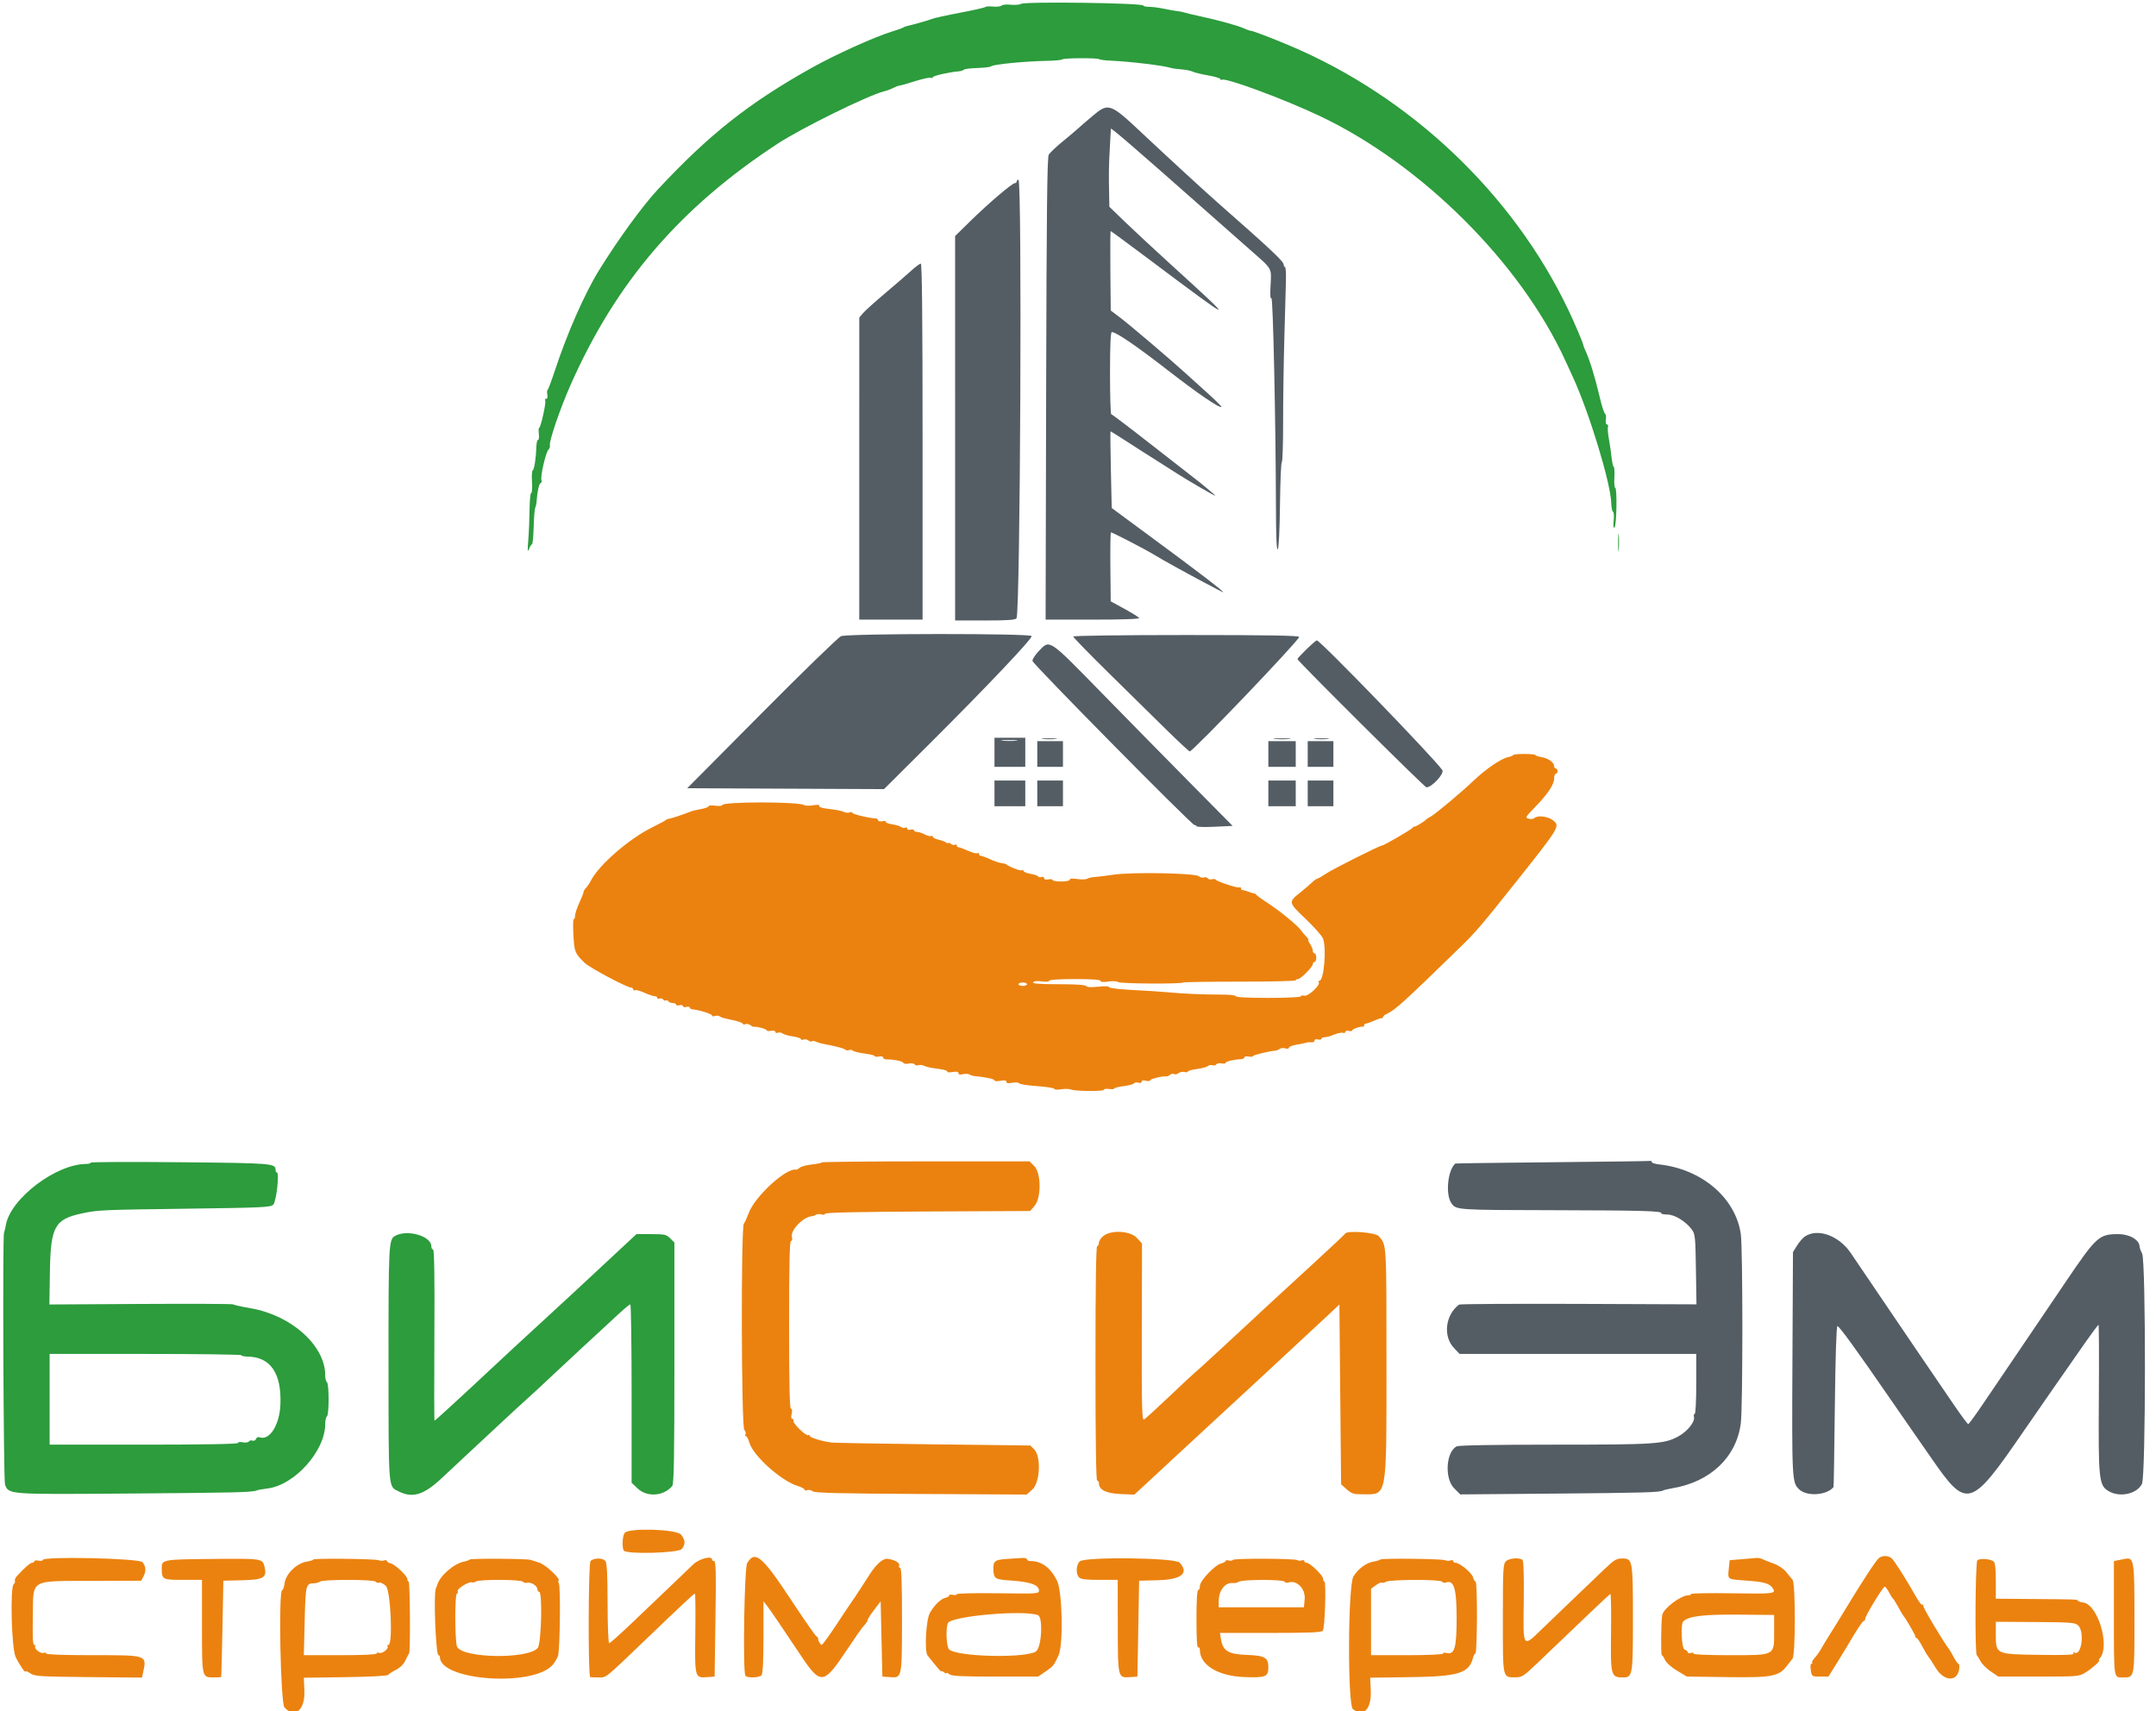 <svg width="126" height="100" viewBox="0 0 126 100" fill="none" xmlns="http://www.w3.org/2000/svg">
<g clip-path="url(#clip0_1_9)">
<path d="M63.852 6.776C63.477 7.091 63.081 7.434 62.97 7.537C62.86 7.64 62.465 7.974 62.091 8.279C61.717 8.584 61.357 8.927 61.29 9.043C61.198 9.204 61.162 12.444 61.139 22.732L61.107 36.212H63.87C65.61 36.212 66.612 36.176 66.574 36.116C66.542 36.063 66.154 35.822 65.714 35.581L64.912 35.143L64.892 33.127C64.881 32.018 64.896 31.11 64.926 31.11C65.005 31.11 66.903 32.089 67.322 32.345C67.514 32.463 67.807 32.634 67.972 32.726C68.137 32.818 68.43 32.982 68.622 33.09C69.501 33.582 71.436 34.612 71.483 34.612C71.586 34.612 69.961 33.365 67.372 31.461C66.712 30.975 65.902 30.377 65.572 30.133L64.971 29.688L64.921 27.448C64.894 26.216 64.885 25.208 64.902 25.208C64.918 25.208 65.256 25.418 65.652 25.674C66.391 26.152 67.205 26.672 67.822 27.059C68.015 27.18 68.427 27.443 68.738 27.643C69.438 28.093 71.023 29.012 71.023 28.967C71.023 28.931 70.147 28.204 69.625 27.809C69.444 27.672 68.332 26.805 67.155 25.884C65.978 24.962 64.982 24.208 64.943 24.208C64.903 24.208 64.871 23.128 64.871 21.807C64.871 20.184 64.905 19.406 64.977 19.406C65.23 19.406 66.412 20.214 68.272 21.657C70.013 23.009 71.287 23.877 71.385 23.78C71.405 23.759 71.051 23.408 70.599 23C70.146 22.592 69.549 22.052 69.273 21.801C68.382 20.99 65.986 18.954 65.442 18.545L64.913 18.147L64.892 15.826C64.88 14.549 64.888 13.505 64.91 13.505C64.931 13.505 65.899 14.217 67.06 15.087C72.323 19.032 72.371 19.045 68.422 15.453C67.459 14.577 66.258 13.461 65.753 12.973L64.834 12.085L64.821 11.469C64.793 10.122 64.799 9.711 64.859 8.656C64.893 8.052 64.921 7.542 64.921 7.524C64.921 7.439 66.474 8.781 70.515 12.355C71.262 13.015 72.399 14.019 73.041 14.584C74.397 15.779 74.306 15.62 74.252 16.706C74.224 17.249 74.243 17.508 74.302 17.423C74.397 17.288 74.557 24.669 74.568 29.68C74.572 31.361 74.607 32.168 74.674 32.101C74.733 32.042 74.786 30.994 74.804 29.506C74.82 28.133 74.868 27.009 74.911 27.009C74.954 27.009 74.988 25.963 74.987 24.684C74.986 23.404 75.018 21.21 75.058 19.807C75.097 18.404 75.139 16.885 75.151 16.431C75.164 15.977 75.14 15.606 75.099 15.605C75.058 15.605 75.024 15.548 75.024 15.477C75.024 15.28 74.332 14.629 71.12 11.804C70.425 11.194 68.115 9.069 66.772 7.806C64.871 6.019 64.786 5.989 63.852 6.776ZM59.419 10.604C59.419 10.658 59.369 10.704 59.307 10.704C59.15 10.704 57.741 11.907 56.693 12.936L55.818 13.796L55.819 25.029L55.819 36.262H57.572C58.907 36.262 59.345 36.23 59.407 36.131C59.628 35.776 59.739 10.503 59.52 10.503C59.464 10.504 59.419 10.548 59.419 10.604ZM53.238 15.834C52.979 16.07 52.294 16.661 51.717 17.148C51.139 17.635 50.566 18.151 50.442 18.295L50.218 18.556L50.217 27.384L50.217 36.211H52.067H53.917V25.809C53.917 18.654 53.885 15.405 53.813 15.405C53.756 15.405 53.497 15.598 53.238 15.834ZM49.15 37.18C48.993 37.245 46.908 39.27 44.515 41.682L40.163 46.065L45.914 46.091L51.664 46.117L54.351 43.44C57.682 40.122 60.338 37.318 60.29 37.173C60.236 37.01 49.54 37.018 49.15 37.18ZM62.721 37.2C62.721 37.248 63.629 38.183 64.74 39.276C65.851 40.369 67.366 41.86 68.107 42.589C68.848 43.318 69.488 43.914 69.529 43.914C69.719 43.914 75.924 37.423 75.924 37.224C75.924 37.142 74.121 37.112 69.323 37.112C65.588 37.112 62.721 37.15 62.721 37.2ZM76.348 37.949C76.058 38.232 75.822 38.487 75.823 38.516C75.827 38.627 83.256 46.015 83.364 46.014C83.684 46.013 84.429 45.201 84.291 45.004C83.776 44.269 77.13 37.399 76.957 37.424C76.912 37.43 76.638 37.667 76.348 37.949ZM60.72 38.037C60.495 38.27 60.325 38.536 60.341 38.629C60.373 38.82 69.649 48.216 69.805 48.216C69.861 48.216 69.921 48.249 69.94 48.29C69.958 48.332 70.437 48.343 71.005 48.316L72.036 48.266L69.604 45.806C68.266 44.453 65.91 42.056 64.369 40.48C61.26 37.3 61.362 37.368 60.72 38.037ZM58.119 43.964V44.815H59.019H59.919V43.964V43.114H59.019H58.119V43.964ZM60.945 43.187C61.151 43.209 61.489 43.209 61.695 43.187C61.901 43.166 61.733 43.148 61.32 43.148C60.908 43.148 60.739 43.166 60.945 43.187ZM74.499 43.188C74.733 43.209 75.116 43.209 75.35 43.188C75.584 43.166 75.392 43.149 74.925 43.149C74.457 43.149 74.265 43.166 74.499 43.188ZM76.85 43.187C77.056 43.209 77.394 43.209 77.6 43.187C77.807 43.166 77.638 43.148 77.225 43.148C76.812 43.148 76.644 43.166 76.85 43.187ZM59.397 43.287C59.193 43.308 58.832 43.308 58.597 43.288C58.361 43.267 58.529 43.249 58.969 43.248C59.41 43.248 59.602 43.265 59.397 43.287ZM60.62 44.064V44.815H61.37H62.121V44.064V43.314H61.37H60.62V44.064ZM74.124 44.064V44.815H74.925H75.725V44.064V43.314H74.925H74.124V44.064ZM76.425 44.064V44.815H77.175H77.925V44.064V43.314H77.175H76.425V44.064ZM58.119 46.365V47.116H59.019H59.919V46.365V45.615H59.019H58.119V46.365ZM60.62 46.365V47.116H61.37H62.121V46.365V45.615H61.37H60.62V46.365ZM74.124 46.365V47.116H74.925H75.725V46.365V45.615H74.925H74.124V46.365ZM76.425 46.365V47.116H77.175H77.925V46.365V45.615H77.175H76.425V46.365ZM90.73 67.923C87.621 67.952 85.066 67.987 85.052 67.999C84.602 68.388 84.464 69.812 84.825 70.319C85.108 70.716 85.08 70.714 90.963 70.727C96.069 70.739 97.175 70.772 97.09 70.911C97.069 70.945 97.227 70.975 97.44 70.978C97.873 70.983 98.519 71.379 98.873 71.856C99.066 72.117 99.084 72.29 99.113 74.183L99.144 76.228L92.251 76.201C88.46 76.187 85.318 76.206 85.268 76.243C84.469 76.845 84.32 78.085 84.965 78.769L85.301 79.126H92.217H99.132V80.877C99.132 81.857 99.092 82.627 99.042 82.627C98.992 82.627 98.972 82.707 98.997 82.804C99.071 83.088 98.616 83.656 98.08 83.947C97.256 84.394 96.745 84.428 90.84 84.428C87.241 84.428 85.248 84.464 85.122 84.531C84.501 84.864 84.413 86.408 84.985 86.979L85.341 87.336L90.811 87.289C96.09 87.244 97.004 87.218 97.194 87.105C97.242 87.076 97.483 87.019 97.728 86.978C99.953 86.61 101.478 85.165 101.735 83.183C101.857 82.249 101.856 72.958 101.735 72.119C101.428 70.002 99.454 68.321 96.957 68.049C96.723 68.024 96.532 67.963 96.532 67.913C96.532 67.863 96.498 67.833 96.457 67.846C96.415 67.858 93.838 67.893 90.73 67.923ZM105.465 72.273C105.347 72.356 105.146 72.592 105.018 72.799L104.784 73.174L104.753 79.426C104.718 86.513 104.725 86.646 105.154 87.048C105.609 87.472 106.761 87.391 107.156 86.905C107.168 86.891 107.202 84.774 107.231 82.202C107.265 79.283 107.322 77.516 107.382 77.501C107.472 77.478 108.493 78.883 110.486 81.778C110.926 82.418 111.488 83.23 111.736 83.582C111.983 83.934 112.501 84.679 112.886 85.237C114.944 88.215 115.166 88.151 118.22 83.706C118.891 82.728 121.147 79.483 121.906 78.403C122.282 77.868 122.612 77.428 122.64 77.428C122.667 77.426 122.676 79.35 122.66 81.702C122.627 86.513 122.66 86.817 123.249 87.154C123.902 87.527 124.887 87.306 125.179 86.722C125.406 86.266 125.415 73.689 125.188 73.255C125.107 73.101 125.041 72.923 125.04 72.86C125.038 72.464 124.463 72.124 123.795 72.124C122.666 72.124 122.513 72.264 120.682 74.975C119.976 76.02 118.802 77.753 118.073 78.826C117.343 79.899 116.374 81.329 115.92 82.002C115.466 82.676 115.064 83.228 115.026 83.228C114.989 83.228 114.613 82.721 114.19 82.102C112.438 79.537 111.432 78.058 109.989 75.925C109.151 74.688 108.328 73.472 108.159 73.225C107.461 72.198 106.205 71.755 105.465 72.273Z" fill="#545D64"/>
<path d="M88.429 44.127C88.429 44.161 88.293 44.217 88.126 44.25C87.734 44.328 86.825 44.949 86.128 45.614C85.385 46.322 83.883 47.58 83.604 47.727C83.479 47.792 83.355 47.874 83.327 47.908C83.244 48.011 82.734 48.32 82.664 48.309C82.629 48.303 82.572 48.339 82.538 48.388C82.467 48.491 80.871 49.416 80.765 49.416C80.627 49.416 77.873 50.8 77.492 51.06C77.28 51.204 77.058 51.332 76.997 51.344C76.936 51.356 76.794 51.457 76.68 51.568C76.567 51.679 76.257 51.944 75.992 52.157C75.282 52.725 75.283 52.731 76.304 53.703C76.803 54.179 77.26 54.694 77.318 54.849C77.535 55.42 77.373 57.318 77.107 57.318C77.056 57.318 77.039 57.36 77.07 57.41C77.174 57.578 76.449 58.248 76.227 58.19C76.116 58.161 76.025 58.178 76.025 58.228C76.025 58.279 75.194 58.319 74.124 58.319C72.944 58.319 72.223 58.282 72.223 58.22C72.223 58.163 71.84 58.123 71.298 58.125C70.312 58.128 69.183 58.077 68.122 57.98C67.764 57.947 66.875 57.89 66.146 57.854C65.411 57.817 64.821 57.745 64.821 57.691C64.821 57.632 64.571 57.622 64.181 57.664C63.763 57.709 63.518 57.695 63.474 57.625C63.432 57.557 62.85 57.519 61.858 57.519C60.741 57.519 60.327 57.487 60.376 57.407C60.42 57.336 60.606 57.317 60.883 57.355C61.142 57.39 61.32 57.375 61.32 57.316C61.32 57.257 61.906 57.218 62.82 57.218C63.811 57.218 64.32 57.254 64.32 57.325C64.32 57.394 64.478 57.407 64.772 57.363C65.027 57.325 65.276 57.338 65.347 57.394C65.471 57.492 68.979 57.515 69.172 57.418C69.227 57.391 70.723 57.369 72.497 57.369C74.272 57.369 75.723 57.335 75.724 57.293C75.724 57.252 75.782 57.219 75.853 57.219C76.016 57.219 76.724 56.503 76.724 56.339C76.724 56.273 76.769 56.218 76.824 56.218C76.879 56.218 76.924 56.106 76.924 55.968C76.924 55.83 76.879 55.718 76.824 55.718C76.769 55.718 76.724 55.649 76.724 55.564C76.724 55.48 76.651 55.3 76.562 55.165C76.474 55.029 76.428 54.918 76.462 54.918C76.496 54.918 76.439 54.833 76.335 54.729C76.231 54.625 76.107 54.478 76.06 54.403C75.895 54.141 74.869 53.287 74.173 52.832C73.788 52.581 73.445 52.336 73.412 52.287C73.378 52.239 73.333 52.207 73.311 52.215C73.29 52.224 73.146 52.183 72.991 52.124C72.836 52.065 72.668 52.017 72.616 52.017C72.565 52.017 72.523 51.969 72.523 51.911C72.523 51.853 72.482 51.83 72.433 51.861C72.337 51.92 71.093 51.51 71.043 51.402C71.026 51.367 70.93 51.359 70.828 51.386C70.727 51.412 70.615 51.387 70.58 51.33C70.545 51.272 70.449 51.251 70.367 51.282C70.286 51.313 70.148 51.28 70.061 51.208C69.839 51.023 66.147 50.957 65.07 51.119C64.63 51.185 64.135 51.246 63.969 51.255C63.805 51.264 63.61 51.309 63.537 51.354C63.465 51.4 63.206 51.408 62.962 51.371C62.674 51.328 62.519 51.342 62.519 51.411C62.519 51.471 62.305 51.517 62.019 51.517C61.744 51.517 61.519 51.478 61.519 51.431C61.519 51.383 61.406 51.366 61.269 51.393C61.112 51.423 61.018 51.395 61.018 51.318C61.018 51.251 60.952 51.221 60.871 51.252C60.791 51.283 60.7 51.269 60.67 51.221C60.641 51.174 60.437 51.104 60.217 51.067C59.998 51.03 59.818 50.956 59.818 50.902C59.818 50.849 59.776 50.831 59.725 50.863C59.642 50.913 58.95 50.649 58.817 50.517C58.79 50.489 58.664 50.456 58.537 50.442C58.411 50.429 58.11 50.327 57.867 50.217C57.626 50.106 57.38 50.017 57.322 50.017C57.264 50.017 57.217 49.969 57.217 49.91C57.217 49.852 57.173 49.831 57.12 49.865C57.066 49.897 56.821 49.832 56.575 49.72C56.329 49.608 56.08 49.517 56.022 49.517C55.964 49.517 55.916 49.469 55.916 49.411C55.916 49.352 55.87 49.334 55.812 49.369C55.754 49.405 55.642 49.379 55.562 49.313C55.482 49.246 55.416 49.226 55.416 49.266C55.416 49.307 55.36 49.295 55.291 49.24C55.222 49.185 55.02 49.108 54.841 49.07C54.662 49.032 54.516 48.956 54.516 48.903C54.516 48.849 54.475 48.83 54.426 48.86C54.377 48.89 54.208 48.848 54.051 48.767C53.894 48.685 53.687 48.617 53.59 48.617C53.494 48.616 53.415 48.575 53.415 48.525C53.415 48.476 53.325 48.458 53.215 48.487C53.099 48.517 53.015 48.49 53.015 48.422C53.015 48.357 52.97 48.332 52.915 48.366C52.86 48.4 52.759 48.393 52.69 48.35C52.54 48.256 52.464 48.233 52.041 48.154C51.863 48.121 51.737 48.06 51.762 48.019C51.788 47.978 51.697 47.966 51.561 47.992C51.425 48.018 51.314 47.992 51.314 47.933C51.314 47.875 51.235 47.827 51.139 47.825C50.796 47.82 49.814 47.58 49.814 47.502C49.814 47.458 49.746 47.447 49.663 47.479C49.581 47.511 49.435 47.502 49.339 47.459C49.144 47.373 48.985 47.342 48.288 47.255C48.007 47.219 47.839 47.154 47.876 47.094C47.916 47.029 47.795 47.018 47.529 47.062C47.304 47.1 47.062 47.094 46.991 47.048C46.674 46.844 42.211 46.846 42.211 47.05C42.211 47.1 42.031 47.117 41.811 47.088C41.591 47.058 41.411 47.07 41.411 47.113C41.411 47.157 41.265 47.222 41.086 47.257C40.585 47.355 40.473 47.383 40.311 47.448C39.909 47.609 39.244 47.83 39.11 47.847C39.028 47.857 38.938 47.892 38.91 47.926C38.883 47.959 38.535 48.145 38.138 48.34C36.783 49.004 35.016 50.533 34.54 51.453C34.453 51.62 34.321 51.818 34.245 51.894C34.17 51.969 34.108 52.071 34.108 52.121C34.108 52.17 33.996 52.457 33.858 52.757C33.72 53.058 33.608 53.397 33.608 53.51C33.608 53.624 33.574 53.717 33.533 53.717C33.492 53.717 33.482 54.141 33.511 54.66C33.566 55.633 33.6 55.718 34.163 56.267C34.456 56.554 36.632 57.713 36.884 57.716C36.953 57.717 37.009 57.766 37.009 57.824C37.009 57.883 37.053 57.903 37.106 57.87C37.159 57.837 37.405 57.902 37.651 58.014C37.897 58.126 38.168 58.218 38.254 58.218C38.34 58.218 38.409 58.262 38.409 58.315C38.409 58.369 38.472 58.388 38.549 58.359C38.626 58.329 38.72 58.354 38.756 58.413C38.793 58.473 38.862 58.498 38.91 58.468C38.957 58.439 39.024 58.461 39.059 58.517C39.093 58.573 39.209 58.619 39.316 58.619C39.422 58.619 39.51 58.659 39.51 58.709C39.51 58.759 39.6 58.776 39.71 58.748C39.82 58.719 39.91 58.741 39.91 58.798C39.91 58.854 40 58.876 40.11 58.847C40.221 58.818 40.31 58.836 40.31 58.885C40.31 58.935 40.389 58.982 40.486 58.99C40.864 59.022 41.611 59.258 41.611 59.346C41.611 59.398 41.682 59.413 41.77 59.379C41.858 59.346 41.981 59.351 42.045 59.391C42.18 59.475 42.194 59.479 42.886 59.631C43.175 59.694 43.412 59.783 43.412 59.829C43.412 59.875 43.48 59.887 43.563 59.855C43.646 59.823 43.776 59.848 43.853 59.912C43.928 59.975 44.029 60.019 44.077 60.009C44.232 59.979 44.812 60.143 44.812 60.218C44.812 60.258 44.925 60.27 45.062 60.244C45.205 60.217 45.313 60.243 45.313 60.304C45.313 60.364 45.381 60.387 45.464 60.355C45.547 60.323 45.671 60.343 45.739 60.399C45.807 60.455 46.076 60.532 46.338 60.571C46.599 60.61 46.813 60.681 46.813 60.728C46.813 60.775 46.881 60.787 46.964 60.755C47.047 60.723 47.175 60.747 47.248 60.807C47.321 60.868 47.409 60.891 47.443 60.856C47.476 60.823 47.585 60.831 47.684 60.876C47.782 60.92 47.931 60.969 48.013 60.985C48.921 61.16 49.283 61.254 49.384 61.337C49.451 61.392 49.554 61.407 49.614 61.37C49.673 61.334 49.777 61.348 49.843 61.402C49.909 61.457 50.222 61.533 50.539 61.572C50.855 61.612 51.114 61.677 51.114 61.718C51.114 61.759 51.226 61.771 51.364 61.745C51.509 61.717 51.614 61.744 51.614 61.808C51.614 61.868 51.716 61.917 51.839 61.915C52.238 61.908 52.764 62.02 52.797 62.117C52.815 62.17 52.956 62.188 53.11 62.157C53.264 62.125 53.42 62.148 53.456 62.206C53.492 62.264 53.587 62.286 53.668 62.255C53.749 62.224 53.894 62.235 53.99 62.278C54.194 62.369 54.301 62.392 54.938 62.48C55.198 62.516 55.389 62.582 55.361 62.627C55.334 62.672 55.47 62.683 55.663 62.651C55.908 62.611 56.016 62.632 56.016 62.718C56.016 62.801 56.1 62.821 56.271 62.778C56.41 62.743 56.579 62.749 56.646 62.791C56.712 62.834 56.856 62.878 56.966 62.889C57.645 62.957 58.117 63.059 58.117 63.138C58.117 63.189 58.274 63.2 58.466 63.164C58.711 63.118 58.816 63.135 58.816 63.221C58.816 63.306 58.921 63.324 59.159 63.279C59.347 63.244 59.528 63.258 59.56 63.31C59.592 63.362 60.068 63.437 60.618 63.476C61.167 63.515 61.618 63.587 61.618 63.635C61.618 63.684 61.796 63.695 62.014 63.66C62.232 63.625 62.491 63.631 62.589 63.673C62.841 63.78 64.519 63.791 64.519 63.685C64.519 63.638 64.653 63.618 64.819 63.642C64.984 63.666 65.119 63.654 65.119 63.615C65.119 63.576 65.365 63.513 65.667 63.476C65.969 63.438 66.243 63.363 66.276 63.31C66.309 63.257 66.422 63.24 66.527 63.274C66.642 63.31 66.719 63.287 66.719 63.217C66.719 63.141 66.809 63.121 66.969 63.162C67.106 63.196 67.219 63.184 67.219 63.136C67.219 63.051 67.971 62.87 68.155 62.909C68.202 62.919 68.301 62.877 68.376 62.816C68.45 62.754 68.56 62.734 68.619 62.77C68.679 62.807 68.794 62.784 68.873 62.717C68.953 62.651 69.109 62.62 69.219 62.649C69.33 62.678 69.42 62.667 69.42 62.624C69.42 62.581 69.656 62.515 69.943 62.477C70.23 62.439 70.522 62.36 70.592 62.303C70.661 62.245 70.784 62.223 70.866 62.255C70.948 62.286 71.043 62.264 71.079 62.206C71.115 62.148 71.251 62.121 71.382 62.147C71.514 62.172 71.621 62.159 71.621 62.118C71.621 62.037 72.132 61.912 72.496 61.904C72.62 61.901 72.721 61.853 72.721 61.798C72.721 61.742 72.834 61.718 72.971 61.744C73.109 61.771 73.222 61.761 73.222 61.723C73.222 61.66 74.153 61.432 74.522 61.404C74.605 61.398 74.726 61.35 74.792 61.298C74.858 61.246 75.005 61.233 75.117 61.268C75.23 61.304 75.322 61.29 75.322 61.237C75.322 61.185 75.468 61.113 75.647 61.078C75.826 61.043 76.062 60.997 76.172 60.975C76.283 60.954 76.394 60.927 76.422 60.916C76.45 60.905 76.551 60.904 76.648 60.914C76.744 60.924 76.823 60.879 76.823 60.814C76.823 60.745 76.906 60.718 77.023 60.748C77.133 60.777 77.223 60.76 77.223 60.71C77.223 60.66 77.308 60.619 77.411 60.619C77.514 60.619 77.767 60.549 77.973 60.463C78.179 60.377 78.409 60.331 78.485 60.36C78.561 60.389 78.624 60.364 78.624 60.304C78.624 60.245 78.714 60.219 78.824 60.248C78.934 60.277 79.024 60.264 79.024 60.221C79.024 60.14 79.508 59.971 79.649 60.002C79.691 60.012 79.724 59.974 79.724 59.919C79.724 59.864 79.77 59.819 79.827 59.819C79.884 59.819 80.098 59.744 80.302 59.654C80.507 59.562 80.708 59.495 80.749 59.503C80.791 59.511 80.824 59.481 80.824 59.435C80.824 59.389 80.934 59.301 81.067 59.24C81.537 59.026 82.037 58.571 85.35 55.344C86.242 54.476 86.602 54.055 88.58 51.566C91.165 48.313 91.184 48.281 90.761 47.942C90.466 47.706 89.85 47.633 89.67 47.812C89.617 47.864 89.469 47.881 89.342 47.848C89.123 47.79 89.143 47.753 89.705 47.175C90.454 46.407 90.827 45.846 90.827 45.491C90.827 45.339 90.872 45.214 90.927 45.214C90.982 45.214 91.027 45.146 91.027 45.063C91.027 44.981 90.982 44.913 90.927 44.913C90.872 44.913 90.827 44.853 90.827 44.779C90.827 44.56 90.479 44.309 90.089 44.246C89.89 44.213 89.727 44.159 89.727 44.125C89.727 44.091 89.434 44.063 89.077 44.063C88.719 44.063 88.429 44.093 88.429 44.127ZM60.02 57.519C60.02 57.574 59.907 57.618 59.77 57.618C59.632 57.618 59.52 57.574 59.52 57.519C59.52 57.464 59.632 57.419 59.77 57.419C59.907 57.419 60.02 57.464 60.02 57.519ZM48.016 67.933C48.016 67.966 47.765 68.02 47.459 68.052C47.152 68.083 46.831 68.168 46.743 68.241C46.656 68.313 46.558 68.366 46.525 68.359C45.964 68.229 44.121 69.912 43.763 70.88C43.662 71.151 43.532 71.436 43.472 71.514C43.298 71.74 43.323 83.347 43.498 83.558C43.571 83.646 43.603 83.766 43.567 83.823C43.532 83.881 43.543 83.928 43.593 83.928C43.642 83.928 43.737 84.11 43.804 84.333C44.033 85.095 45.673 86.558 46.617 86.841C46.836 86.907 47.016 87.003 47.016 87.055C47.016 87.108 47.089 87.122 47.179 87.088C47.268 87.054 47.41 87.082 47.494 87.152C47.613 87.251 49.022 87.286 53.825 87.311L60.002 87.343L60.336 87.044C60.782 86.646 60.852 85.116 60.443 84.706L60.215 84.478L54.591 84.411C51.498 84.374 48.809 84.326 48.616 84.305C48.072 84.244 47.316 84.014 47.316 83.91C47.316 83.858 47.276 83.841 47.227 83.871C47.106 83.946 46.293 83.145 46.368 83.024C46.401 82.971 46.377 82.927 46.314 82.927C46.239 82.927 46.222 82.824 46.266 82.627C46.307 82.439 46.291 82.327 46.224 82.327C46.148 82.327 46.116 80.867 46.116 77.426C46.116 73.883 46.147 72.524 46.227 72.524C46.294 72.524 46.315 72.433 46.281 72.3C46.176 71.9 46.942 71.107 47.466 71.075C47.521 71.071 47.622 71.033 47.692 70.99C47.761 70.946 47.908 70.939 48.017 70.974C48.128 71.009 48.216 70.992 48.216 70.933C48.216 70.863 50.155 70.821 54.21 70.801L60.204 70.773L60.462 70.473C60.861 70.009 60.85 68.55 60.445 68.147L60.17 67.872H54.093C50.75 67.872 48.016 67.9 48.016 67.933ZM64.484 72.231C64.34 72.345 64.221 72.525 64.221 72.631C64.221 72.736 64.176 72.823 64.121 72.823C64.055 72.823 64.021 75.174 64.021 79.676C64.021 84.177 64.055 86.528 64.121 86.528C64.176 86.528 64.221 86.596 64.221 86.678C64.221 87.066 64.641 87.277 65.482 87.313L66.292 87.348L67.132 86.573C67.594 86.147 68.29 85.501 68.679 85.138C69.067 84.775 69.632 84.252 69.934 83.977C70.651 83.325 76.644 77.771 77.564 76.906L78.276 76.238L78.326 81.491L78.376 86.745L78.703 87.037C78.987 87.291 79.107 87.329 79.634 87.329C81.09 87.329 81.027 87.678 81.027 79.606C81.027 72.588 81.038 72.78 80.584 72.249C80.389 72.021 78.701 71.893 78.609 72.099C78.591 72.14 77.766 72.916 76.775 73.823C75.785 74.731 74.683 75.743 74.327 76.074C73.971 76.405 73.316 77.013 72.872 77.426C70.997 79.167 69.893 80.18 69.817 80.229C69.772 80.257 69.121 80.865 68.37 81.579C67.618 82.293 66.939 82.914 66.86 82.959C66.737 83.029 66.719 82.329 66.729 77.857L66.741 72.674L66.446 72.349C66.066 71.931 64.951 71.864 64.484 72.231ZM36.511 89.581C36.376 89.743 36.339 90.43 36.454 90.617C36.594 90.845 39.638 90.765 39.841 90.529C40.072 90.258 40.057 89.983 39.795 89.68C39.522 89.366 36.758 89.283 36.511 89.581ZM109.806 91.055C109.643 91.176 108.803 92.463 107.734 94.231C107.451 94.699 107.089 95.284 106.931 95.531C106.772 95.779 106.554 96.139 106.447 96.332C106.34 96.524 106.161 96.778 106.049 96.896C105.938 97.014 105.874 97.138 105.907 97.171C105.94 97.205 105.923 97.232 105.867 97.232C105.806 97.232 105.79 97.381 105.827 97.607C105.887 97.98 105.89 97.982 106.371 97.982H106.855L107.294 97.282C107.536 96.896 107.825 96.424 107.938 96.231C108.506 95.258 108.852 94.731 108.923 94.731C108.967 94.731 109.003 94.674 109.005 94.606C109.009 94.43 110.043 92.73 110.146 92.73C110.193 92.73 110.306 92.877 110.397 93.055C110.489 93.234 110.595 93.403 110.633 93.431C110.67 93.458 110.81 93.683 110.944 93.931C111.077 94.178 111.209 94.403 111.237 94.431C111.354 94.547 111.937 95.552 111.937 95.638C111.937 95.69 111.971 95.732 112.012 95.732C112.053 95.732 112.199 95.945 112.335 96.207C112.472 96.468 112.629 96.735 112.685 96.799C112.741 96.864 112.939 97.167 113.125 97.474C113.615 98.284 114.408 98.309 114.5 97.518C114.519 97.361 114.499 97.233 114.458 97.233C114.416 97.233 114.294 97.064 114.185 96.857C114.076 96.651 113.952 96.437 113.91 96.382C113.547 95.907 112.406 93.996 112.405 93.861C112.404 93.794 112.373 93.759 112.336 93.782C112.299 93.805 112.16 93.634 112.028 93.402C111.329 92.179 110.698 91.187 110.538 91.058C110.34 90.899 110.017 90.898 109.806 91.055ZM2.501 91.166C2.501 91.214 2.389 91.232 2.251 91.205C2.113 91.179 2.001 91.196 2.001 91.244C2.001 91.291 1.944 91.33 1.876 91.33C1.766 91.331 1.38 91.671 0.969 92.131C0.895 92.214 0.851 92.334 0.872 92.397C0.893 92.46 0.863 92.541 0.805 92.577C0.58 92.716 0.672 96.336 0.914 96.838C1.13 97.288 1.501 97.821 1.501 97.684C1.501 97.642 1.624 97.692 1.776 97.795C2.027 97.966 2.32 97.984 5.173 98.012L8.296 98.042L8.347 97.812C8.588 96.704 8.662 96.732 5.429 96.732C3.736 96.732 2.7 96.695 2.7 96.634C2.7 96.581 2.631 96.564 2.547 96.597C2.375 96.663 1.976 96.353 2.058 96.218C2.088 96.17 2.062 96.131 2 96.131C1.919 96.131 1.896 95.653 1.919 94.467C1.961 92.225 1.648 92.404 5.551 92.39L8.252 92.38L8.377 92.144C8.549 91.818 8.534 91.55 8.327 91.296C8.143 91.068 2.501 90.943 2.501 91.166ZM12.412 91.107C9.444 91.135 9.437 91.137 9.452 91.702C9.467 92.313 9.501 92.33 10.71 92.33H11.804V95.038C11.804 98.07 11.795 98.032 12.497 98.032C12.721 98.032 12.914 98.021 12.925 98.007C12.937 97.993 12.971 96.722 13 95.181L13.054 92.38L14.183 92.352C15.421 92.32 15.619 92.196 15.456 91.547C15.339 91.083 15.307 91.078 12.412 91.107ZM18.306 91.142C18.306 91.176 18.129 91.232 17.915 91.266C17.341 91.358 16.706 91.978 16.634 92.518C16.604 92.745 16.54 92.93 16.492 92.93C16.267 92.93 16.393 99.517 16.623 99.781C17.211 100.457 17.838 99.938 17.788 98.816L17.756 98.05L20.185 98.016C21.651 97.996 22.643 97.942 22.686 97.882C22.726 97.827 22.932 97.693 23.145 97.585C23.39 97.46 23.593 97.257 23.695 97.034C23.785 96.841 23.881 96.659 23.908 96.632C23.99 96.55 23.965 92.43 23.883 92.43C23.842 92.43 23.808 92.368 23.808 92.292C23.808 92.1 23.108 91.435 22.833 91.366C22.709 91.334 22.608 91.27 22.608 91.223C22.608 91.175 22.541 91.162 22.458 91.194C22.375 91.226 22.229 91.221 22.133 91.183C21.911 91.096 18.306 91.058 18.306 91.142ZM27.451 91.142C27.43 91.176 27.275 91.232 27.106 91.265C26.515 91.383 25.687 92.112 25.554 92.631C25.547 92.658 25.509 92.752 25.47 92.84C25.328 93.159 25.47 96.732 25.625 96.732C25.671 96.732 25.709 96.788 25.711 96.857C25.745 98.218 31.109 98.596 32.278 97.32C32.398 97.189 32.546 96.951 32.606 96.792C32.727 96.474 32.772 92.712 32.658 92.528C32.621 92.467 32.615 92.392 32.645 92.362C32.757 92.251 31.871 91.433 31.522 91.326C31.323 91.265 31.092 91.191 31.01 91.162C30.793 91.087 27.497 91.068 27.451 91.142ZM34.511 91.23C34.383 91.358 34.362 97.859 34.49 98.007C34.502 98.021 34.707 98.032 34.946 98.032C35.458 98.032 35.288 98.166 37.662 95.89C39.977 93.672 40.552 93.135 40.613 93.132C40.641 93.131 40.65 94.167 40.635 95.434C40.602 98.064 40.602 98.066 41.337 98.013L41.763 97.982L41.813 94.605C41.853 91.945 41.837 91.23 41.738 91.23C41.67 91.23 41.613 91.191 41.613 91.143C41.613 90.898 40.855 91.094 40.509 91.43C40.31 91.622 39.699 92.207 39.151 92.73C38.603 93.252 37.601 94.209 36.924 94.855C36.247 95.502 35.652 96.031 35.602 96.031C35.551 96.031 35.51 95.026 35.508 93.705C35.506 92.03 35.471 91.337 35.383 91.229C35.227 91.036 34.705 91.036 34.511 91.23ZM43.666 91.354C43.499 91.636 43.404 97.672 43.562 97.928C43.65 98.071 44.347 98.059 44.495 97.912C44.58 97.826 44.616 97.188 44.617 95.686L44.619 93.581L44.816 93.831C44.975 94.032 45.871 95.346 46.545 96.365C48.009 98.581 48.051 98.58 49.624 96.231C49.974 95.708 50.308 95.226 50.364 95.159C50.42 95.093 50.524 94.97 50.594 94.886C50.664 94.803 50.714 94.707 50.705 94.672C50.697 94.638 50.864 94.378 51.078 94.095L51.467 93.58L51.516 95.781L51.567 97.982L52.001 98.013C52.718 98.065 52.71 98.105 52.714 94.656C52.716 92.508 52.685 91.63 52.606 91.63C52.545 91.63 52.519 91.569 52.548 91.493C52.606 91.34 52.319 91.169 51.891 91.101C51.619 91.058 51.236 91.381 50.841 91.988C50.772 92.094 50.527 92.472 50.297 92.829C50.068 93.186 49.842 93.523 49.797 93.579C49.752 93.635 49.353 94.232 48.91 94.906C48.468 95.58 48.067 96.131 48.021 96.131C47.945 96.131 47.783 95.83 47.815 95.747C47.822 95.728 47.764 95.661 47.684 95.597C47.605 95.533 46.961 94.603 46.253 93.53C44.536 90.927 44.123 90.58 43.666 91.354ZM58.873 91.104C58.142 91.149 58.038 91.229 58.055 91.728C58.074 92.257 58.151 92.307 59.019 92.364C60.2 92.44 60.72 92.621 60.72 92.954C60.72 93.139 60.631 93.145 58.319 93.113C56.999 93.095 55.919 93.12 55.919 93.167C55.919 93.215 55.807 93.233 55.672 93.206C55.536 93.181 55.445 93.193 55.471 93.234C55.496 93.275 55.406 93.337 55.271 93.371C54.977 93.445 54.628 93.778 54.349 94.251C54.117 94.645 54.014 96.516 54.212 96.755C54.27 96.825 54.475 97.077 54.667 97.316C54.86 97.555 55.018 97.719 55.018 97.679C55.018 97.64 55.086 97.663 55.168 97.732C55.251 97.8 55.319 97.823 55.319 97.782C55.319 97.741 55.393 97.769 55.484 97.845C55.614 97.953 56.179 97.982 58.16 97.982H60.67L61.111 97.682C61.559 97.376 61.589 97.339 61.864 96.741C62.152 96.115 62.087 93.001 61.773 92.374C61.392 91.612 60.873 91.23 60.218 91.23C60.109 91.23 60.02 91.185 60.02 91.13C60.02 91.075 59.896 91.038 59.744 91.049C59.593 91.059 59.201 91.084 58.873 91.104ZM63.096 91.255C62.884 91.467 62.867 91.99 63.064 92.188C63.169 92.294 63.481 92.331 64.264 92.331H65.321L65.325 95.007C65.328 98.069 65.327 98.064 66.037 98.014L66.472 97.982L66.522 95.181L66.572 92.38L67.668 92.351C69.048 92.316 69.512 91.939 68.937 91.322C68.666 91.031 63.38 90.97 63.096 91.255ZM72.053 91.164C72.024 91.209 71.916 91.225 71.812 91.198C71.708 91.171 71.623 91.184 71.623 91.228C71.623 91.272 71.505 91.338 71.362 91.374C70.989 91.468 70.123 92.385 70.123 92.687C70.123 92.821 70.078 92.93 70.023 92.93C69.96 92.93 69.923 93.566 69.923 94.636C69.923 95.749 69.958 96.322 70.023 96.281C70.078 96.248 70.123 96.313 70.123 96.427C70.123 97.305 71.181 97.951 72.717 98.01C73.973 98.059 74.124 97.997 74.124 97.435C74.124 96.874 73.915 96.754 72.876 96.716C71.785 96.676 71.468 96.485 71.356 95.801L71.297 95.431H74.248C76.529 95.431 77.224 95.402 77.307 95.303C77.428 95.156 77.516 92.429 77.4 92.43C77.359 92.43 77.325 92.356 77.325 92.265C77.325 92.073 76.556 91.33 76.358 91.33C76.285 91.33 76.224 91.286 76.224 91.233C76.224 91.18 76.159 91.161 76.079 91.192C75.999 91.223 75.882 91.216 75.82 91.177C75.657 91.076 72.115 91.063 72.053 91.164ZM80.669 91.141C80.648 91.175 80.475 91.228 80.284 91.259C79.848 91.33 79.387 91.667 79.099 92.126C78.772 92.646 78.746 99.653 79.07 99.891C79.708 100.358 80.157 99.878 80.109 98.782L80.076 98.047L82.477 98.014C85.258 97.975 85.861 97.783 86.091 96.864C86.124 96.736 86.185 96.632 86.228 96.632C86.271 96.632 86.31 95.687 86.315 94.531C86.321 93.376 86.285 92.431 86.237 92.431C86.189 92.431 86.121 92.318 86.087 92.179C86.022 91.924 85.307 91.33 85.063 91.33C84.989 91.33 84.927 91.287 84.927 91.233C84.927 91.18 84.86 91.162 84.777 91.194C84.695 91.226 84.549 91.22 84.452 91.182C84.234 91.095 80.721 91.057 80.669 91.141ZM88.004 91.249C87.844 91.414 87.829 91.716 87.829 94.595C87.829 98.154 87.8 98.025 88.579 98.026C88.945 98.026 89.055 97.954 89.879 97.163C92.838 94.328 94.052 93.178 94.112 93.155C94.15 93.141 94.168 94.141 94.152 95.376C94.119 97.941 94.143 98.032 94.855 98.032C95.411 98.032 95.431 97.914 95.431 94.589C95.431 91.197 95.411 91.08 94.823 91.08C94.462 91.08 94.347 91.149 93.749 91.721C93.381 92.073 92.629 92.793 92.076 93.321C91.524 93.849 90.656 94.682 90.147 95.172C88.969 96.309 89.015 96.377 89.05 93.559C89.068 92.111 89.041 91.222 88.978 91.167C88.797 91.008 88.187 91.059 88.004 91.249ZM101.783 91.123L101.083 91.18L101.03 91.709C100.969 92.316 100.937 92.294 102.033 92.37C103.1 92.443 103.429 92.539 103.611 92.832C103.802 93.139 103.694 93.151 101.139 93.114C99.871 93.095 98.832 93.115 98.832 93.156C98.832 93.197 98.76 93.231 98.672 93.231C98.233 93.231 97.217 93.996 97.144 94.383C97.076 94.743 97.055 96.732 97.12 96.732C97.154 96.732 97.238 96.857 97.306 97.01C97.378 97.173 97.67 97.433 98.006 97.635L98.582 97.981L100.959 98.013C103.576 98.049 103.968 97.972 104.444 97.334C104.547 97.195 104.688 97.016 104.758 96.935C104.936 96.726 104.938 92.541 104.761 92.328C104.693 92.247 104.523 92.037 104.383 91.863C104.234 91.677 103.932 91.476 103.656 91.379C103.396 91.287 103.106 91.172 103.01 91.122C102.915 91.071 102.757 91.038 102.66 91.048C102.563 91.057 102.168 91.091 101.783 91.123ZM115.559 91.192C115.44 91.319 115.407 96.639 115.525 96.732C115.559 96.759 115.657 96.916 115.741 97.079C115.825 97.243 116.095 97.514 116.341 97.68L116.788 97.982H119.139C121.458 97.982 121.496 97.978 121.89 97.737C122.271 97.504 122.795 97.032 122.673 97.032C122.641 97.032 122.667 96.969 122.731 96.893C123.327 96.175 122.588 93.748 121.744 93.653C121.609 93.638 121.474 93.593 121.444 93.553C121.38 93.467 121.485 93.471 118.789 93.449L116.639 93.431V92.392C116.639 91.682 116.599 91.323 116.513 91.254C116.321 91.1 115.683 91.059 115.559 91.192ZM124.191 91.102C124.08 91.122 123.889 91.159 123.765 91.186L123.54 91.234V94.475C123.54 98.166 123.521 98.032 124.058 98.032C124.756 98.032 124.741 98.112 124.741 94.584C124.741 91.164 124.716 91.009 124.191 91.102ZM21.961 92.437C21.998 92.496 22.087 92.521 22.16 92.493C22.232 92.465 22.408 92.55 22.55 92.682C22.831 92.942 22.971 96.132 22.701 96.132C22.643 96.132 22.62 96.171 22.649 96.218C22.732 96.353 22.333 96.663 22.161 96.597C22.076 96.564 22.007 96.581 22.007 96.635C22.007 96.694 21.186 96.732 19.881 96.732L17.756 96.732L17.806 94.727C17.859 92.603 17.875 92.538 18.356 92.53C18.466 92.528 18.624 92.484 18.706 92.43C18.916 92.294 21.877 92.3 21.961 92.437ZM30.565 92.439C30.602 92.499 30.715 92.526 30.815 92.5C31.035 92.442 31.41 92.686 31.41 92.886C31.41 92.965 31.455 93.03 31.51 93.03C31.713 93.03 31.636 96.071 31.426 96.312C30.856 96.971 27.076 96.918 26.716 96.246C26.579 95.99 26.569 93.13 26.705 93.13C26.758 93.13 26.777 93.065 26.747 92.986C26.692 92.844 27.457 92.386 27.602 92.476C27.638 92.498 27.734 92.475 27.813 92.425C28.024 92.292 30.482 92.304 30.565 92.439ZM75.078 92.437C75.115 92.496 75.206 92.52 75.282 92.491C75.765 92.306 76.303 92.843 76.247 93.456L76.204 93.931H73.714H71.223V93.587C71.223 92.923 71.619 92.44 72.099 92.519C72.168 92.53 72.303 92.494 72.399 92.438C72.637 92.299 74.993 92.299 75.078 92.437ZM84.282 92.437C84.318 92.496 84.413 92.519 84.493 92.488C84.968 92.306 85.128 92.829 85.128 94.557C85.128 96.328 85.008 96.728 84.516 96.6C84.412 96.572 84.327 96.591 84.327 96.641C84.327 96.692 83.416 96.732 82.227 96.732H80.126V94.788V92.844L80.413 92.641C80.57 92.528 80.724 92.462 80.755 92.493C80.786 92.524 80.894 92.501 80.994 92.443C81.241 92.299 84.193 92.294 84.282 92.437ZM60.662 94.392C60.955 94.504 60.885 96.175 60.574 96.486C60.137 96.923 55.915 96.843 55.461 96.388C55.302 96.229 55.261 95.075 55.407 94.846C55.665 94.438 59.841 94.077 60.662 94.392ZM103.683 95.348C103.683 96.776 103.768 96.732 101.062 96.732C99.806 96.732 98.944 96.694 98.977 96.641C99.007 96.591 98.943 96.574 98.832 96.602C98.722 96.631 98.632 96.61 98.632 96.555C98.632 96.5 98.552 96.434 98.454 96.408C98.28 96.362 98.205 94.925 98.369 94.761C98.678 94.451 99.548 94.344 101.583 94.362L103.684 94.381L103.683 95.348ZM121.444 94.985C121.844 95.347 121.643 96.831 121.228 96.575C121.15 96.527 121.135 96.543 121.183 96.622C121.241 96.715 120.783 96.736 119.156 96.712C116.618 96.675 116.638 96.685 116.638 95.491V94.78L118.943 94.794C120.996 94.806 121.269 94.827 121.444 94.985Z" fill="#EB820F"/>
<path d="M59.669 0.226C59.574 0.28 59.302 0.302 59.064 0.275C58.827 0.248 58.589 0.27 58.535 0.325C58.481 0.379 58.253 0.405 58.029 0.384C57.804 0.363 57.609 0.372 57.595 0.406C57.581 0.439 56.916 0.591 56.118 0.742C55.321 0.893 54.578 1.057 54.468 1.105C54.305 1.176 53.408 1.432 52.967 1.533C52.912 1.545 52.822 1.583 52.767 1.618C52.712 1.651 52.442 1.747 52.167 1.831C51.125 2.147 48.82 3.188 47.405 3.982C43.758 6.027 41.46 7.844 38.462 11.053C37.558 12.022 36.158 13.941 35.026 15.765C34.18 17.129 33.152 19.458 32.432 21.645C32.23 22.256 32.038 22.77 32.003 22.786C31.968 22.801 31.96 22.925 31.986 23.061C32.015 23.21 31.987 23.307 31.916 23.307C31.851 23.307 31.827 23.354 31.862 23.411C31.93 23.521 31.598 25.008 31.505 25.008C31.474 25.008 31.468 25.165 31.491 25.358C31.513 25.55 31.493 25.708 31.445 25.708C31.398 25.708 31.354 25.877 31.348 26.083C31.328 26.755 31.222 27.454 31.135 27.483C31.088 27.499 31.068 27.803 31.091 28.16C31.114 28.517 31.093 28.809 31.045 28.809C30.998 28.809 30.954 29.247 30.948 29.784C30.943 30.32 30.909 31.119 30.874 31.559C30.823 32.185 30.832 32.3 30.917 32.085C30.976 31.933 31.055 31.809 31.092 31.808C31.129 31.808 31.172 31.35 31.189 30.791C31.205 30.233 31.245 29.731 31.279 29.677C31.312 29.623 31.35 29.439 31.362 29.268C31.403 28.701 31.505 28.26 31.602 28.227C31.655 28.21 31.674 28.131 31.643 28.053C31.569 27.857 31.894 26.438 32.05 26.282C32.119 26.213 32.158 26.103 32.137 26.039C32.066 25.826 32.736 23.866 33.362 22.456C36.028 16.456 39.764 12.113 45.464 8.386C46.844 7.483 50.769 5.554 51.659 5.341C51.821 5.302 52.069 5.21 52.209 5.136C52.351 5.062 52.512 5.002 52.568 5.002C52.623 5.001 53.027 4.888 53.464 4.748C53.902 4.61 54.318 4.518 54.388 4.545C54.459 4.572 54.517 4.557 54.517 4.511C54.517 4.432 55.483 4.213 56.017 4.171C56.155 4.16 56.293 4.116 56.324 4.074C56.356 4.031 56.716 3.987 57.125 3.974C57.533 3.961 57.893 3.917 57.924 3.875C58.007 3.764 59.906 3.579 61.19 3.556C61.641 3.548 62.043 3.51 62.082 3.471C62.168 3.386 64.162 3.376 64.247 3.461C64.28 3.494 64.591 3.533 64.939 3.547C66.011 3.591 68.04 3.836 68.421 3.967C68.504 3.996 68.783 4.035 69.042 4.054C69.3 4.073 69.593 4.131 69.692 4.183C69.791 4.235 70.198 4.335 70.597 4.405C70.996 4.475 71.322 4.573 71.322 4.623C71.322 4.672 71.361 4.689 71.407 4.66C71.625 4.525 75.043 5.79 77.124 6.777C83.073 9.596 88.854 15.35 91.472 21.056C91.623 21.386 91.83 21.836 91.931 22.056C92.878 24.117 94.124 28.207 94.163 29.383C94.172 29.671 94.219 29.908 94.267 29.908C94.316 29.909 94.333 30.137 94.306 30.414C94.274 30.751 94.291 30.888 94.358 30.821C94.478 30.7 94.515 28.508 94.396 28.508C94.35 28.508 94.327 28.238 94.346 27.908C94.364 27.578 94.348 27.296 94.31 27.283C94.271 27.269 94.216 27.033 94.187 26.758C94.158 26.483 94.087 25.991 94.028 25.665C93.969 25.339 93.944 25.013 93.972 24.94C94 24.867 93.974 24.807 93.915 24.807C93.852 24.807 93.825 24.683 93.85 24.51C93.874 24.346 93.852 24.198 93.802 24.181C93.751 24.164 93.604 23.702 93.476 23.153C93.22 22.059 92.904 21.03 92.676 20.541C92.595 20.367 92.529 20.194 92.529 20.157C92.529 20.071 91.998 18.823 91.654 18.105C88.415 11.321 82.438 5.653 75.373 2.665C74.374 2.242 73.214 1.8 73.105 1.8C73.049 1.8 72.861 1.734 72.688 1.654C72.334 1.491 71.126 1.16 70.071 0.936C69.686 0.854 69.304 0.762 69.221 0.731C69.138 0.701 68.958 0.665 68.821 0.652C68.684 0.638 68.329 0.576 68.032 0.513C67.736 0.451 67.342 0.399 67.157 0.399C66.972 0.399 66.82 0.366 66.82 0.325C66.822 0.174 59.932 0.079 59.669 0.226ZM94.566 31.71C94.566 32.178 94.583 32.369 94.604 32.135C94.625 31.901 94.625 31.519 94.604 31.285C94.583 31.051 94.566 31.243 94.566 31.71ZM5.302 67.947C5.302 67.988 5.188 68.022 5.047 68.022C3.282 68.022 0.624 70.035 0.344 71.584C0.305 71.798 0.256 72.005 0.234 72.043C0.146 72.2 0.203 86.525 0.294 86.763C0.514 87.343 0.459 87.339 7.46 87.285C13.817 87.237 14.718 87.215 15.005 87.104C15.087 87.071 15.368 87.02 15.63 86.989C17.21 86.801 19.006 84.8 19.006 83.227C19.006 83.014 19.052 82.811 19.106 82.777C19.237 82.696 19.237 80.857 19.106 80.776C19.051 80.742 19.006 80.56 19.006 80.371C19.006 78.641 17.037 76.87 14.655 76.458C14.105 76.362 13.643 76.259 13.63 76.23C13.616 76.199 11.193 76.189 8.245 76.205L2.886 76.236L2.918 74.255C2.961 71.686 3.205 71.25 4.789 70.913C5.731 70.712 5.894 70.705 10.925 70.638C15.354 70.579 15.814 70.558 15.971 70.401C16.15 70.222 16.34 68.523 16.181 68.523C16.139 68.523 16.105 68.461 16.105 68.385C16.105 67.986 15.976 67.975 10.538 67.923C7.658 67.895 5.302 67.906 5.302 67.947ZM23.077 72.235C22.718 72.444 22.702 72.767 22.706 79.709C22.71 87.237 22.678 86.85 23.319 87.169C24.121 87.569 24.783 87.359 25.83 86.371C26.176 86.045 26.797 85.465 27.209 85.083C27.622 84.701 28.51 83.874 29.183 83.245C29.857 82.616 30.51 82.014 30.634 81.906C30.874 81.699 31.611 81.016 32.762 79.935C33.395 79.341 34.701 78.13 36.211 76.738C36.514 76.459 36.796 76.229 36.837 76.228C36.878 76.226 36.912 78.572 36.912 81.44V86.655L37.269 86.992C37.821 87.512 38.793 87.44 39.288 86.842C39.385 86.724 39.413 85.136 39.413 79.653V72.615L39.167 72.369C38.944 72.147 38.841 72.124 38.059 72.124H37.197L36.579 72.697C36.24 73.012 35.623 73.586 35.209 73.972C33.582 75.49 33.114 75.923 31.86 77.075C30.297 78.511 29.607 79.149 28.611 80.08C26.959 81.627 25.43 83.027 25.395 83.027C25.375 83.027 25.37 80.776 25.386 78.026C25.405 74.652 25.38 73.024 25.311 73.024C25.254 73.024 25.208 72.94 25.208 72.837C25.208 72.229 23.781 71.825 23.077 72.235ZM14.105 79.201C14.105 79.242 14.274 79.279 14.48 79.282C15.796 79.303 16.449 80.244 16.39 82.036C16.349 83.276 15.754 84.221 15.158 83.993C15.083 83.964 14.995 84.009 14.962 84.094C14.93 84.179 14.838 84.223 14.757 84.192C14.677 84.162 14.582 84.184 14.546 84.242C14.51 84.3 14.351 84.322 14.192 84.29C14.033 84.258 13.905 84.276 13.905 84.33C13.905 84.392 11.91 84.428 8.403 84.428H2.901V81.777V79.126H8.502C11.584 79.126 14.105 79.16 14.105 79.201Z" fill="#2C9C3C"/>
</g>
<defs>
<clipPath id="clip0_1_9">
<rect width="125.441" height="100" fill="white"/>
</clipPath>
</defs>
</svg>
